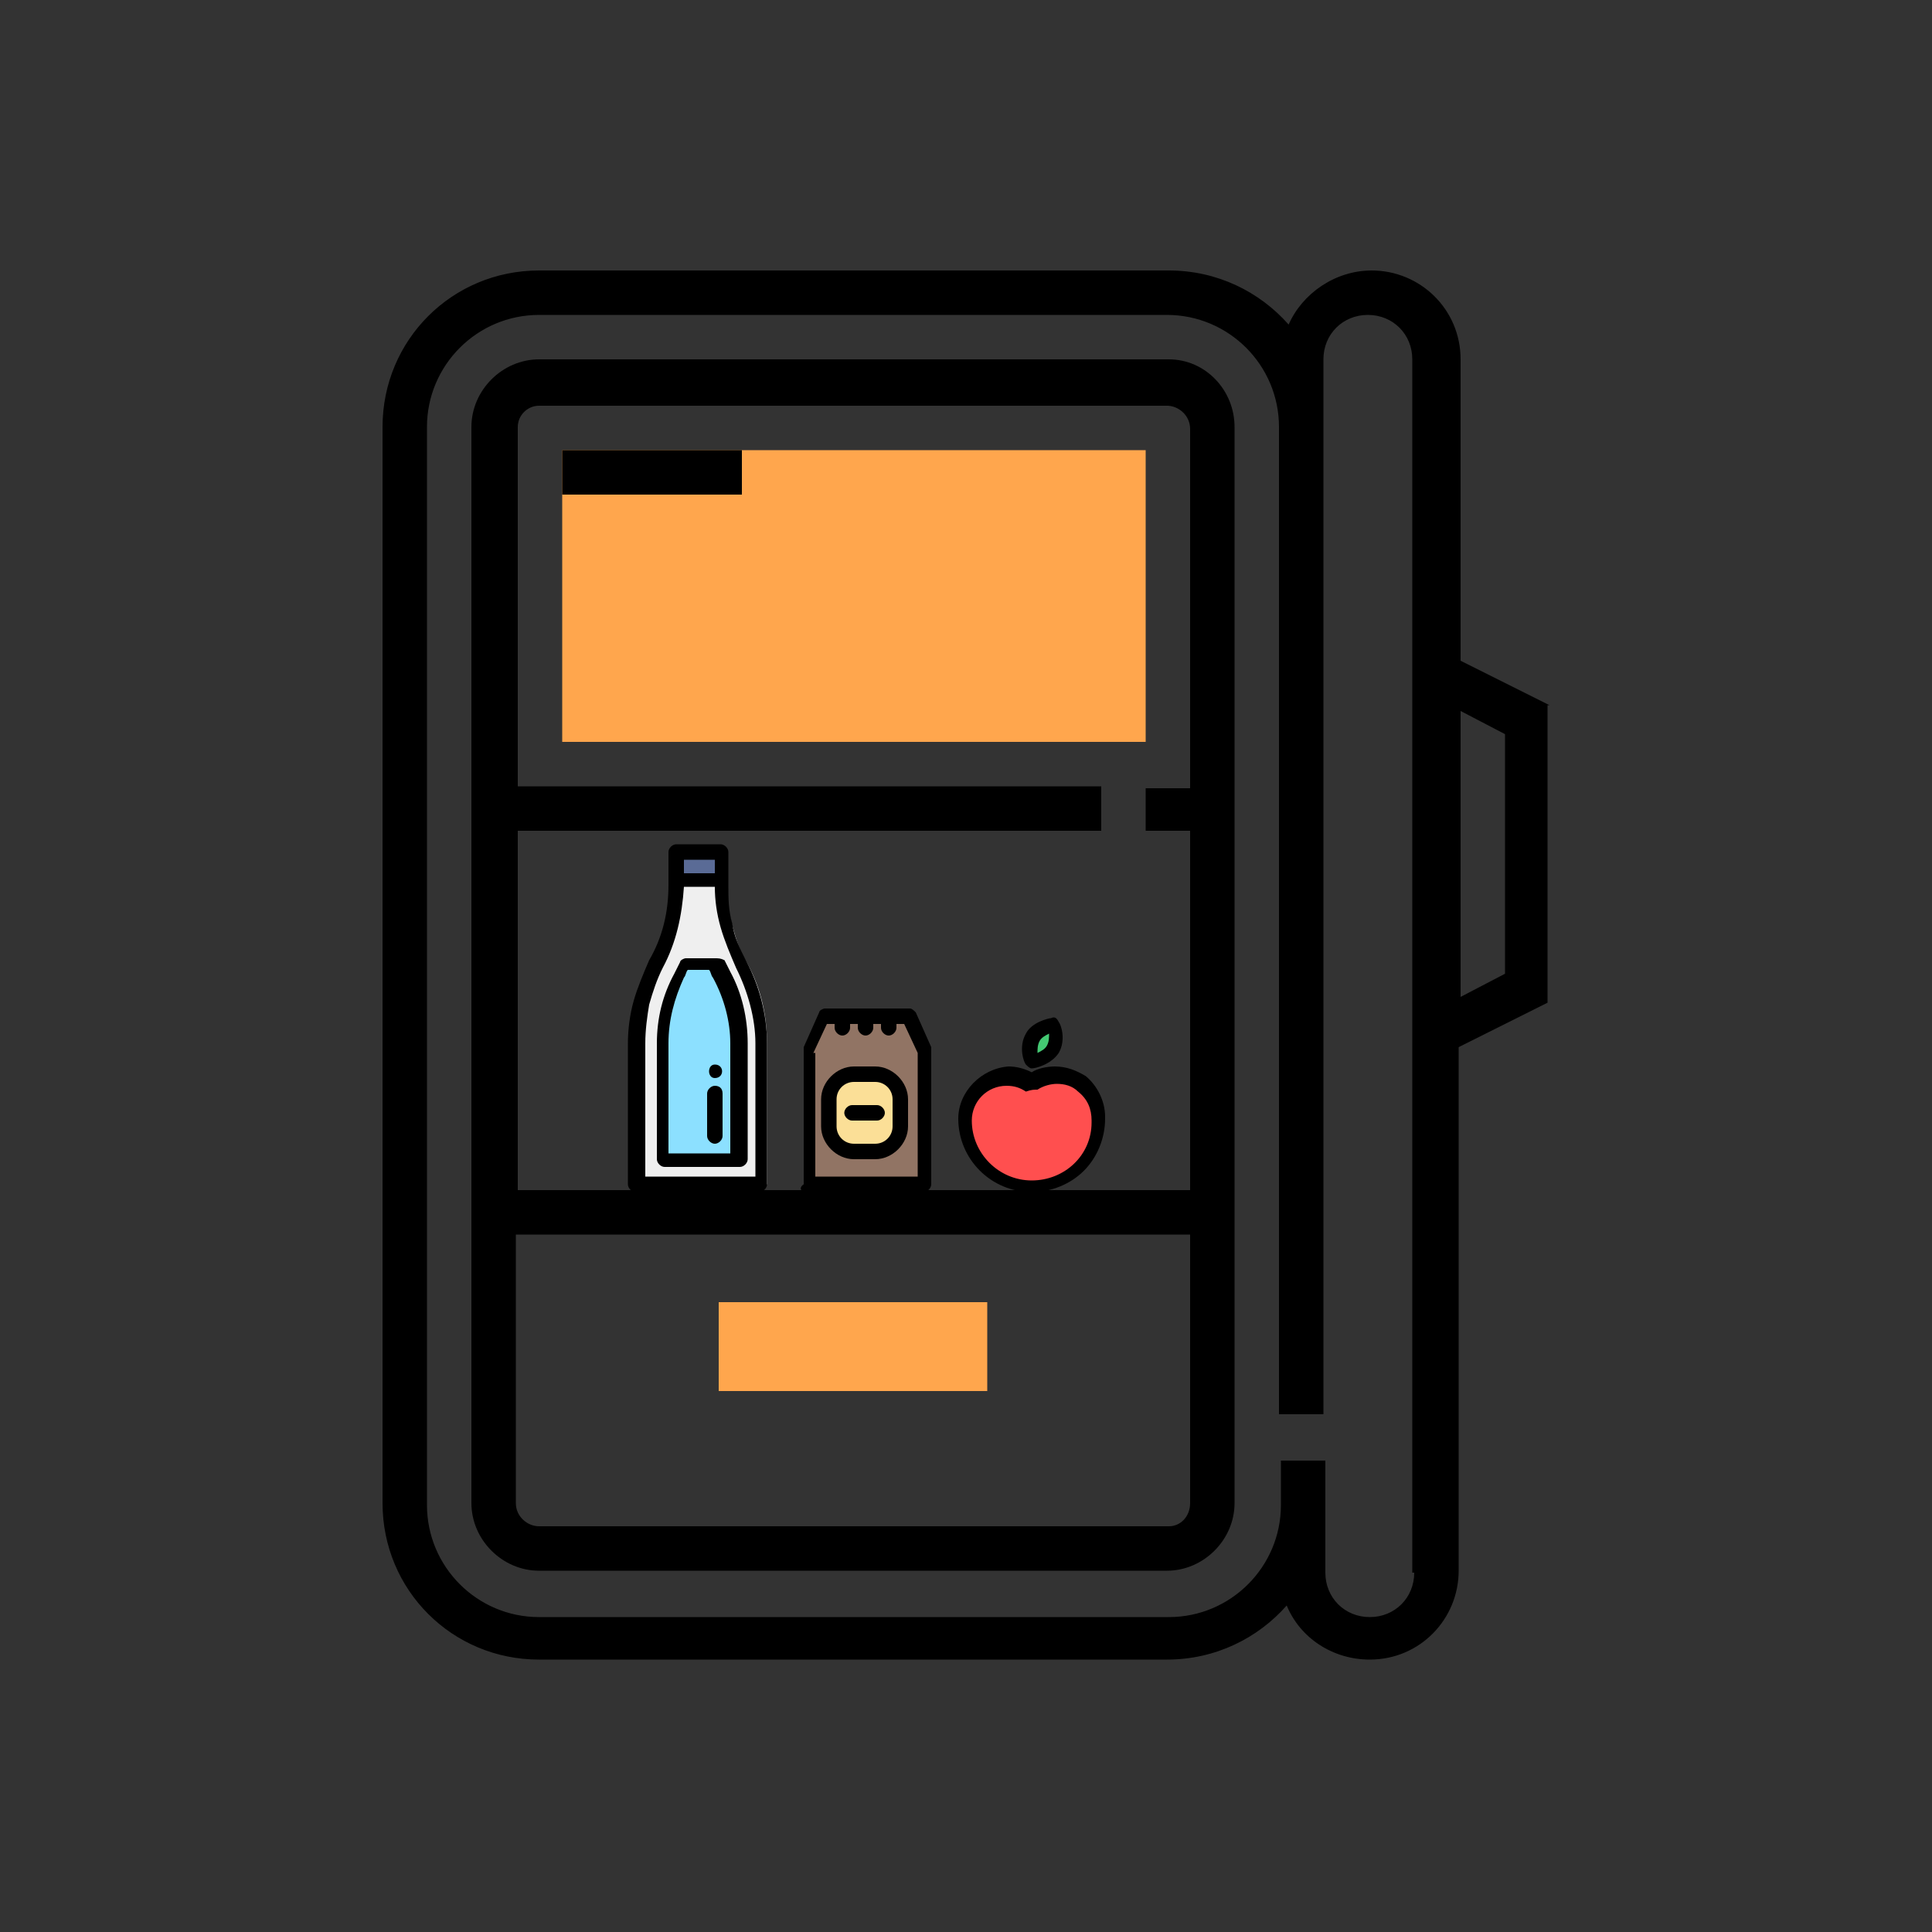 <?xml version="1.0" encoding="utf-8"?>
<!-- Generator: Adobe Illustrator 23.0.1, SVG Export Plug-In . SVG Version: 6.00 Build 0)  -->
<svg version="1.1" id="Capa_1" xmlns="http://www.w3.org/2000/svg" xmlns:xlink="http://www.w3.org/1999/xlink" x="0px" y="0px"
	 viewBox="0 0 100 100" style="enable-background:new 0 0 100 100;" xml:space="preserve">
<rect x="0" y="0" width="100" height="100" fill="#333333" stroke="none"/>
<style type="text/css">
	.st0{fill:#FFA64D;}
	.st1{fill:#44C973;}
	.st2{fill:#FF4F4F;}
	.st3{fill:#FBDF97;}
	.st4{fill:#917464;}
	.st5{fill:#5A6B96;}
	.st6{fill:#EFEFEF;}
	.st7{fill:#8CE0FF;}
</style>
<g>
	<g>
		<rect x="29.1" y="23.3" class="st0" width="30.2" height="15.1"/>
		<rect x="37.2" y="67.4" class="st0" width="13.9" height="4.6"/>
	</g>
	<g>
		<path d="M60.5,18.6H27.9c-1.9,0-3.5,1.6-3.5,3.5v55.7c0,1.9,1.6,3.5,3.5,3.5h32.5c1.9,0,3.5-1.6,3.5-3.5V22.1
			C63.9,20.2,62.4,18.6,60.5,18.6z M27.9,21h32.5c0.6,0,1.2,0.5,1.2,1.2v18.6h-2.3V43h2.3v18.6H26.8V43H57v-2.3H26.8V22.1
			C26.8,21.5,27.3,21,27.9,21z M60.5,79H27.9c-0.6,0-1.2-0.5-1.2-1.2V63.9h8.3H44h2.5h9.3h5.8v13.9C61.6,78.5,61.1,79,60.5,79z"/>
		<rect x="29.1" y="23.3" width="9.3" height="2.3"/>
		<path d="M80.2,36.5l-4.6-2.3V18.6c0-2.6-2.1-4.6-4.6-4.6c-1.9,0-3.6,1.2-4.3,2.8c-1.5-1.7-3.7-2.8-6.2-2.8H27.9
			c-4.5,0-8.1,3.6-8.1,8.1v55.7c0,4.5,3.6,8.1,8.1,8.1h32.5c2.5,0,4.7-1.1,6.2-2.8c0.7,1.7,2.4,2.8,4.3,2.8c2.6,0,4.6-2.1,4.6-4.6
			V54.2l4.6-2.3V36.5z M73.2,81.4c0,1.3-1,2.3-2.3,2.3c-1.3,0-2.3-1-2.3-2.3v-5.8h-2.3v2.3c0,3.2-2.6,5.8-5.8,5.8H27.9
			c-3.2,0-5.8-2.6-5.8-5.8V22.1c0-3.2,2.6-5.8,5.8-5.8h32.5c3.2,0,5.8,2.6,5.8,5.8v51.1h2.3V18.6c0-1.3,1-2.3,2.3-2.3
			c1.3,0,2.3,1,2.3,2.3V81.4z M77.9,50.4l-2.3,1.2V36.8l2.3,1.2V50.4z"/>
	</g>
	<g>
		<path class="st1" d="M53.4,55c0,0-0.3-0.8,0-1.3c0.3-0.5,1.1-0.7,1.1-0.7l0.1,0l0,0.1c0,0,0.3,0.8,0,1.3
			C54.3,54.9,53.5,55,53.4,55L53.4,55L53.4,55z"/>
		<path class="st2" d="M53.5,61.4c-1.9,0-3.5-1.6-3.5-3.5c0-1.3,1-2.3,2.3-2.3c0.4,0,0.9,0.1,1.2,0.4c0.4-0.2,0.8-0.4,1.2-0.4
			c1.3,0,2.3,1,2.3,2.3c0,0,0,0,0,0.1c0,0.9-0.4,1.8-1,2.4C55.3,61,54.4,61.4,53.5,61.4z"/>
		<path d="M49.6,57.9c0,2.1,1.7,3.8,3.8,3.8c1,0,2-0.4,2.7-1.1c0.7-0.7,1.1-1.7,1.1-2.7c0,0,0,0,0-0.1c0-0.8-0.4-1.6-1-2.1
			c-0.5-0.3-1-0.5-1.6-0.5c-0.4,0-0.9,0.1-1.2,0.3c-0.4-0.2-0.8-0.3-1.2-0.3C50.8,55.3,49.6,56.5,49.6,57.9z M53.7,56.4
			c0.3-0.2,0.7-0.3,1-0.3c0.4,0,0.8,0.1,1.1,0.4c0.5,0.4,0.7,0.9,0.7,1.5c0,0,0,0,0,0.1c0,1.7-1.4,3-3.1,3c-1.7,0-3.1-1.4-3.1-3.1
			c0-1,0.8-1.8,1.8-1.8c0.4,0,0.7,0.1,1,0.3C53.4,56.4,53.5,56.4,53.7,56.4z"/>
		<path d="M53.4,55.3C53.5,55.3,53.5,55.3,53.4,55.3c0.2,0,1-0.2,1.4-0.8c0.4-0.7,0.1-1.5,0-1.6c-0.1-0.2-0.2-0.3-0.4-0.2
			c-0.1,0-1,0.2-1.3,0.8c-0.4,0.7-0.1,1.5,0,1.6C53.2,55.2,53.3,55.3,53.4,55.3z M53.8,53.9c0.1-0.2,0.3-0.3,0.5-0.4
			c0,0.2,0,0.4-0.1,0.6c0,0,0,0,0,0c-0.1,0.2-0.3,0.3-0.5,0.4C53.7,54.3,53.7,54.1,53.8,53.9z"/>
	</g>
	<g>
		<path class="st3" d="M44.2,59.7c-0.8,0-1.4-0.6-1.4-1.4v-1.4c0-0.8,0.6-1.4,1.4-1.4h1.1c0.8,0,1.4,0.6,1.4,1.4v1.4
			c0,0.8-0.6,1.4-1.4,1.4H44.2z"/>
		<path class="st4" d="M41.6,61.4v-7l0.9-1.9H47l0.9,1.9v7H41.6z M44.2,55.6c-0.7,0-1.2,0.6-1.2,1.2v1.4c0,0.7,0.6,1.2,1.2,1.2h1.1
			c0.7,0,1.2-0.6,1.2-1.2v-1.4c0-0.7-0.6-1.2-1.2-1.2H44.2z"/>
		<path d="M41.7,61.7h6.1c0.2,0,0.4-0.2,0.4-0.4v-6.9c0-0.1,0-0.1,0-0.2l-0.8-1.8c-0.1-0.1-0.2-0.2-0.3-0.2h-4.4
			c-0.1,0-0.3,0.1-0.3,0.2l-0.8,1.8c0,0,0,0.1,0,0.2v6.9C41.3,61.5,41.5,61.7,41.7,61.7z M42.1,54.5l0.7-1.5h0.4v0.2
			c0,0.2,0.2,0.4,0.4,0.4s0.4-0.2,0.4-0.4V53h0.4v0.2c0,0.2,0.2,0.4,0.4,0.4c0.2,0,0.4-0.2,0.4-0.4V53h0.4v0.2
			c0,0.2,0.2,0.4,0.4,0.4c0.2,0,0.4-0.2,0.4-0.4V53h0.4l0.7,1.5v6.4h-5.3V54.5z"/>
		<path d="M45.3,55.2h-1.1c-0.9,0-1.7,0.8-1.7,1.7v1.4c0,0.9,0.8,1.7,1.7,1.7h1.1c0.9,0,1.7-0.8,1.7-1.7v-1.4
			C47,56,46.2,55.2,45.3,55.2z M46.2,58.3c0,0.5-0.4,0.9-0.9,0.9h-1.1c-0.5,0-0.9-0.4-0.9-0.9v-1.4c0-0.5,0.4-0.9,0.9-0.9h1.1
			c0.5,0,0.9,0.4,0.9,0.9V58.3z"/>
		<path d="M45.4,57.2h-1.3c-0.2,0-0.4,0.2-0.4,0.4c0,0.2,0.2,0.4,0.4,0.4h1.3c0.2,0,0.4-0.2,0.4-0.4C45.8,57.4,45.6,57.2,45.4,57.2z
			"/>
	</g>
	<g>
		<rect x="35" y="44.1" class="st5" width="2.5" height="1.5"/>
		<path class="st6" d="M33,61.4V54c0-0.7,0.1-1.4,0.3-2.1c0.2-0.7,0.4-1.4,0.8-2c0.7-1.3,1-2.7,1-4.1v-0.3h2.5v0.3
			c0,0.7,0.1,1.4,0.3,2.1c0.2,0.7,0.4,1.4,0.8,2c0.7,1.3,1,2.7,1,4.1v7.3L33,61.4L33,61.4z M38.1,60V54c0-1.2-0.3-2.4-0.9-3.5
			c-0.1-0.2-0.2-0.4-0.3-0.6h-1.5c-0.1,0.2-0.2,0.4-0.3,0.6c-0.6,1.1-0.9,2.3-0.9,3.5V60L38.1,60L38.1,60z"/>
		<path class="st7" d="M34.2,60.1V54c0-1.2,0.3-2.5,0.9-3.6c0.1-0.2,0.2-0.4,0.3-0.6l0,0h1.6l0,0c0.1,0.2,0.2,0.4,0.3,0.6
			c0.6,1.1,0.9,2.3,0.9,3.6v6.1H34.2L34.2,60.1z"/>
		<path d="M37.7,44.1c0-0.2-0.2-0.4-0.4-0.4h-2.3c-0.2,0-0.4,0.2-0.4,0.4v1.7c0,1.4-0.3,2.7-1,3.9c-0.3,0.7-0.6,1.4-0.8,2.1
			c-0.2,0.7-0.3,1.5-0.3,2.2v7.3c0,0.2,0.2,0.4,0.4,0.4h6.4c0.2,0,0.4-0.2,0.4-0.4V54c0-1.5-0.4-3-1.1-4.3c-0.3-0.6-0.6-1.2-0.7-1.9
			c-0.2-0.7-0.2-1.3-0.2-2L37.7,44.1L37.7,44.1z M37,44.5v0.7h-1.6v-0.7H37z M38.1,50.1c0.6,1.2,1,2.6,1,3.9v6.9h-5.7V54
			c0-0.7,0.1-1.4,0.2-2c0.2-0.7,0.4-1.3,0.7-1.9c0.7-1.3,1-2.7,1.1-4.2H37c0,0.7,0.1,1.4,0.3,2.1C37.5,48.7,37.8,49.4,38.1,50.1z"/>
		<path d="M37,49.6h-1.5c-0.1,0-0.3,0.1-0.3,0.2c-0.1,0.2-0.2,0.4-0.3,0.6C34.3,51.5,34,52.7,34,54v6c0,0.2,0.2,0.4,0.4,0.4h3.9
			c0.2,0,0.4-0.2,0.4-0.4v-6c0-1.3-0.3-2.6-0.9-3.7c-0.1-0.2-0.2-0.4-0.3-0.6C37.3,49.6,37.2,49.6,37,49.6z M37.8,54v5.7h-3.2V54
			c0-1.2,0.3-2.3,0.8-3.4c0.1-0.1,0.1-0.3,0.2-0.4h1.1c0.1,0.1,0.1,0.3,0.2,0.4C37.5,51.7,37.8,52.9,37.8,54z"/>
		<path d="M37,56.2c-0.2,0-0.4,0.2-0.4,0.4v2.2c0,0.2,0.2,0.4,0.4,0.4c0.2,0,0.4-0.2,0.4-0.4v-2.2C37.4,56.3,37.2,56.2,37,56.2z"/>
		<path d="M37,55.8c0.5,0,0.5-0.7,0-0.7C36.6,55.1,36.6,55.8,37,55.8z"/>
	</g>
</g>
</svg>
